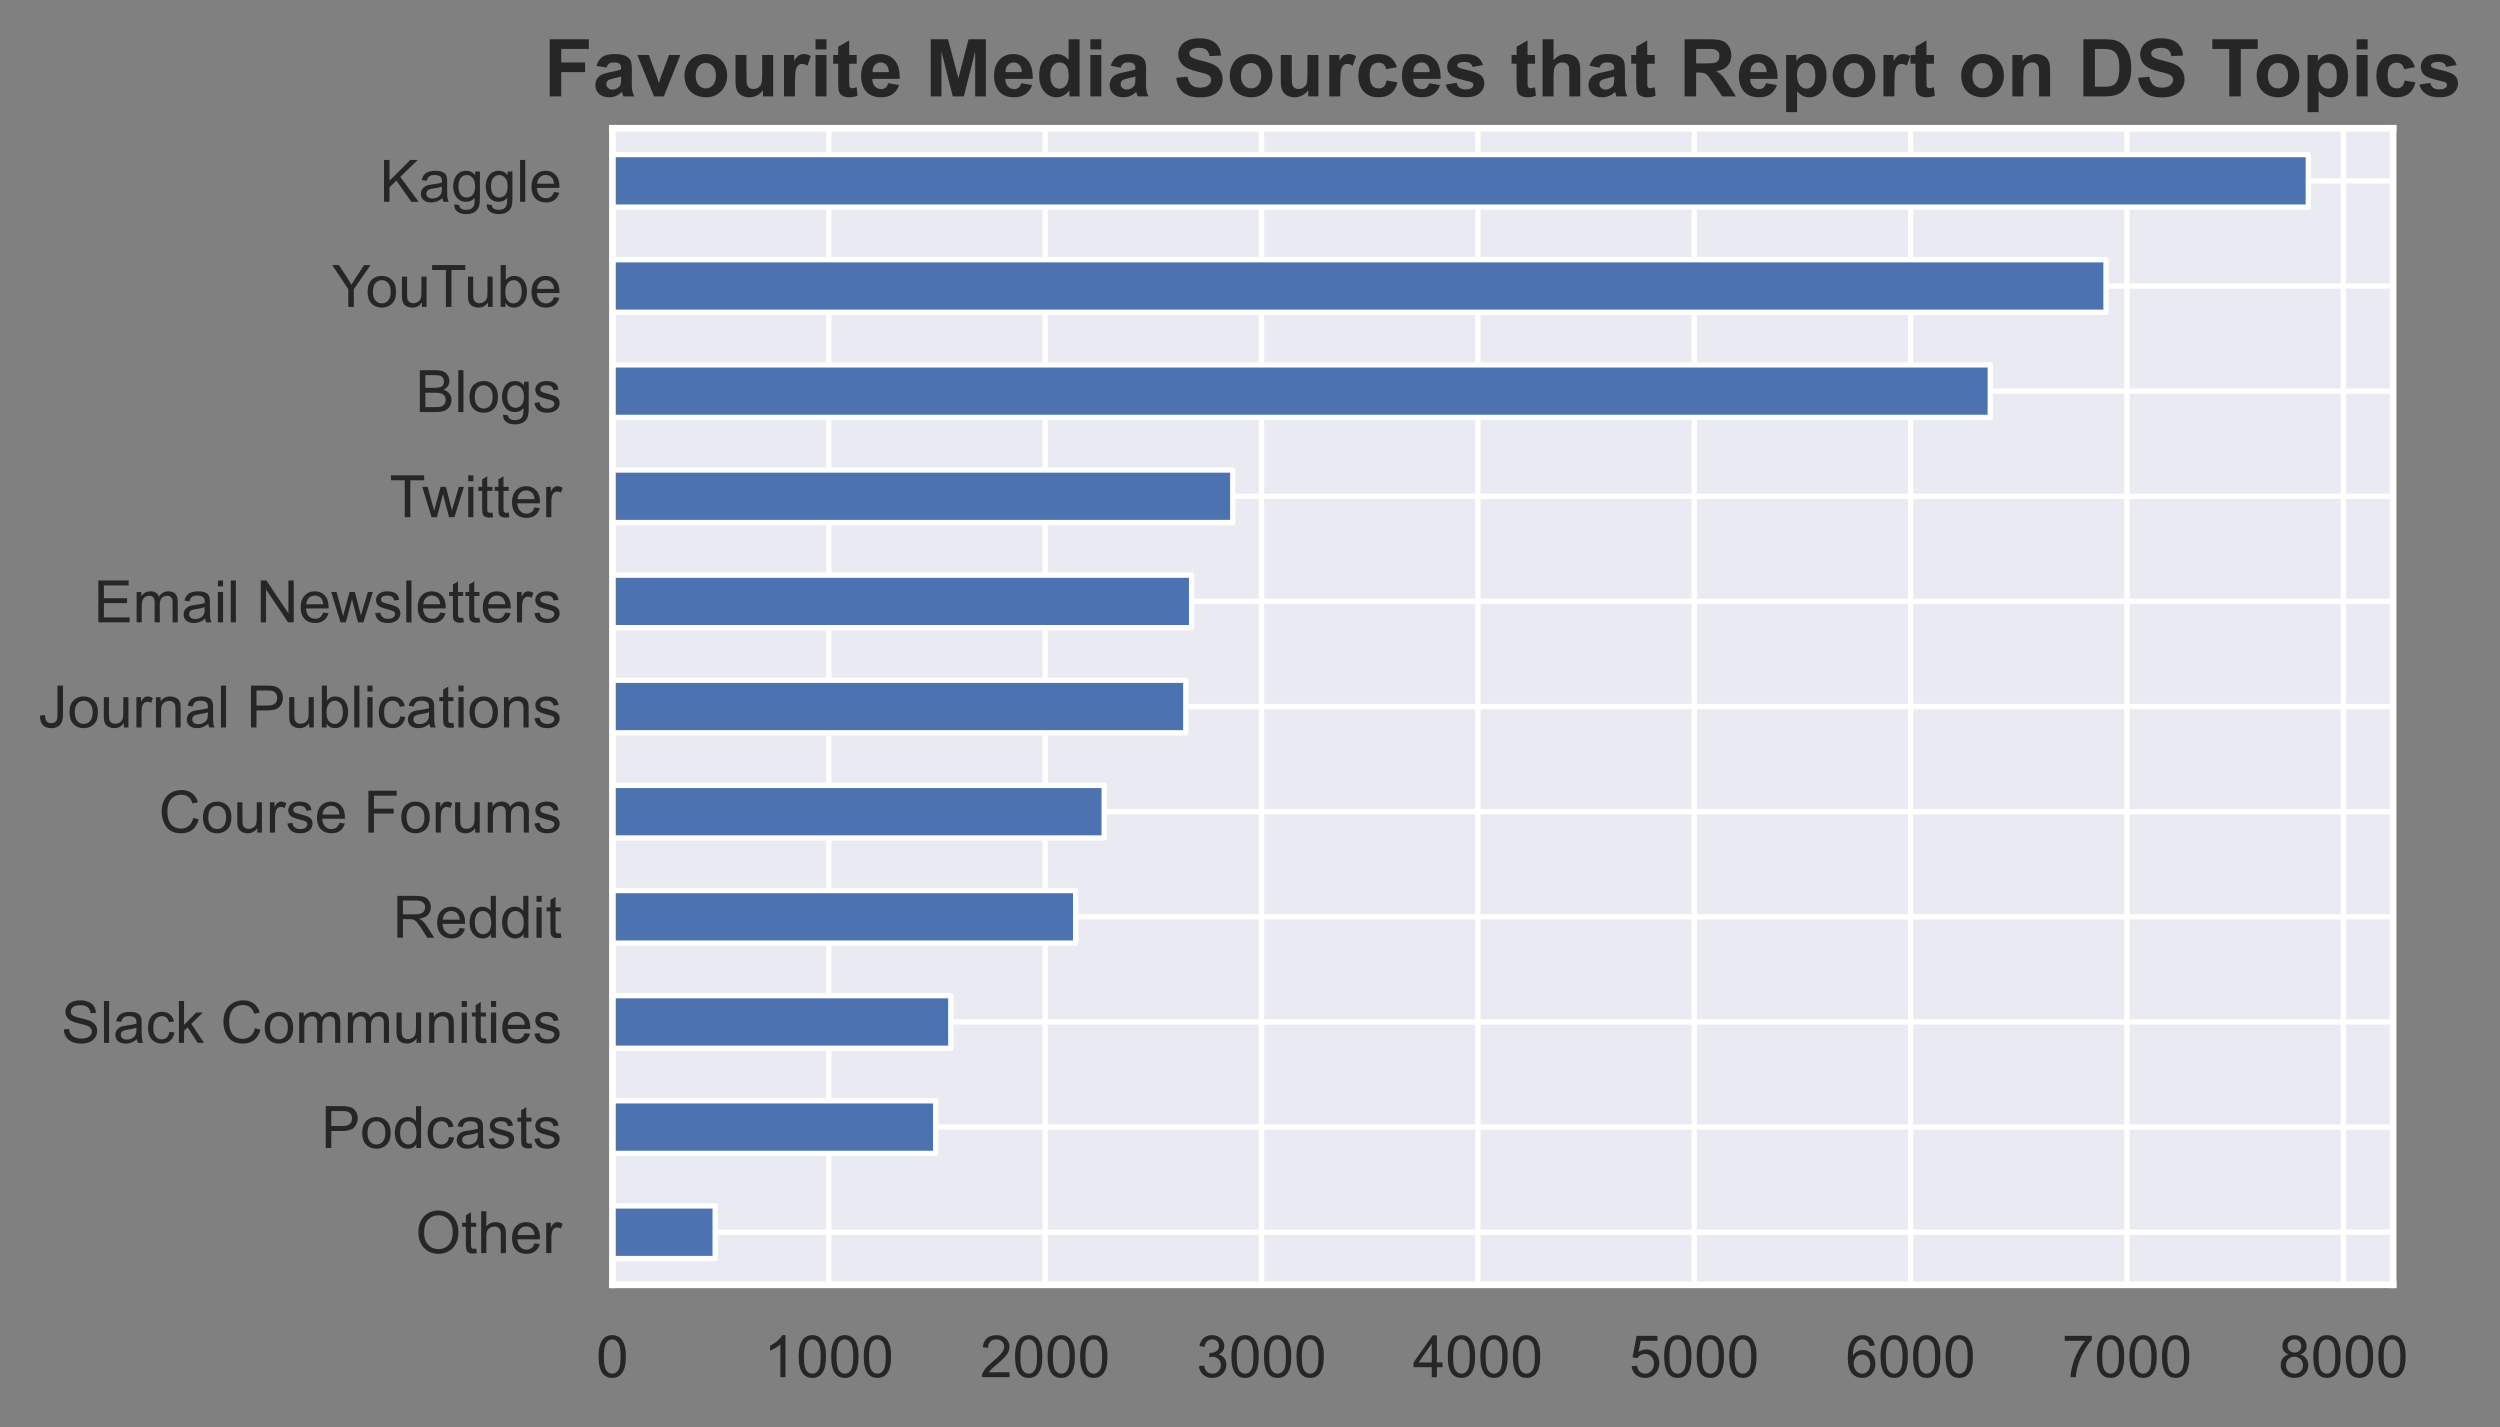 <?xml version="1.0" encoding="utf-8" standalone="no"?>
<!DOCTYPE svg PUBLIC "-//W3C//DTD SVG 1.1//EN"
  "http://www.w3.org/Graphics/SVG/1.1/DTD/svg11.dtd">
<!-- Created with matplotlib (https://matplotlib.org/) -->
<svg height="268.319pt" version="1.1" viewBox="0 0 470.037 268.319" width="470.037pt" xmlns="http://www.w3.org/2000/svg" xmlns:xlink="http://www.w3.org/1999/xlink">
 <rect x="0" y="0" width="470.037" height="268.319" fill="#808080" stroke="none"/>

 <defs>
  <style type="text/css">*{stroke-linecap:butt;stroke-linejoin:round;}</style>
 </defs>
 <g id="figure_1">
  <g id="patch_1">
   <path d="M -0 268.319 
L 470.037 268.319 
L 470.037 0 
L -0 0 
z
" style="fill:none;"/>
  </g>
  <g id="axes_1">
   <g id="patch_2">
    <path d="M 115.141 241.56 
L 449.941 241.56 
L 449.941 24.12 
L 115.141 24.12 
z
" style="fill:#eaeaf2;"/>
   </g>
   <g id="matplotlib.axis_1">
    <g id="xtick_1">
     <g id="line2d_1">
      <path clip-path="url(#p22c6fa5654)" d="M 115.141 241.56 
L 115.141 24.12 
" style="fill:none;stroke:#ffffff;stroke-linecap:round;"/>
     </g>
     <g id="text_1">
      <!-- 0 -->
      <g style="fill:#262626;" transform="translate(112.083 258.933)scale(0.11 -0.11)">
       <defs>
        <path d="M 4.156 35.297 
Q 4.156 48 6.766 55.734 
Q 9.375 63.484 14.516 67.672 
Q 19.672 71.875 27.484 71.875 
Q 33.25 71.875 37.594 69.547 
Q 41.938 67.234 44.766 62.859 
Q 47.609 58.5 49.219 52.219 
Q 50.828 45.953 50.828 35.297 
Q 50.828 22.703 48.234 14.969 
Q 45.656 7.234 40.5 3 
Q 35.359 -1.219 27.484 -1.219 
Q 17.141 -1.219 11.234 6.203 
Q 4.156 15.141 4.156 35.297 
z
M 13.188 35.297 
Q 13.188 17.672 17.312 11.828 
Q 21.438 6 27.484 6 
Q 33.547 6 37.672 11.859 
Q 41.797 17.719 41.797 35.297 
Q 41.797 52.984 37.672 58.781 
Q 33.547 64.594 27.391 64.594 
Q 21.344 64.594 17.719 59.469 
Q 13.188 52.938 13.188 35.297 
z
" id="ArialMT-48"/>
       </defs>
       <use xlink:href="#ArialMT-48"/>
      </g>
     </g>
    </g>
    <g id="xtick_2">
     <g id="line2d_2">
      <path clip-path="url(#p22c6fa5654)" d="M 155.822 241.56 
L 155.822 24.12 
" style="fill:none;stroke:#ffffff;stroke-linecap:round;"/>
     </g>
     <g id="text_2">
      <!-- 1000 -->
      <g style="fill:#262626;" transform="translate(143.588 258.933)scale(0.11 -0.11)">
       <defs>
        <path d="M 37.25 0 
L 28.469 0 
L 28.469 56 
Q 25.297 52.984 20.141 49.953 
Q 14.984 46.922 10.891 45.406 
L 10.891 53.906 
Q 18.266 57.375 23.781 62.297 
Q 29.297 67.234 31.594 71.875 
L 37.25 71.875 
z
" id="ArialMT-49"/>
       </defs>
       <use xlink:href="#ArialMT-49"/>
       <use x="55.615" xlink:href="#ArialMT-48"/>
       <use x="111.23" xlink:href="#ArialMT-48"/>
       <use x="166.846" xlink:href="#ArialMT-48"/>
      </g>
     </g>
    </g>
    <g id="xtick_3">
     <g id="line2d_3">
      <path clip-path="url(#p22c6fa5654)" d="M 196.503 241.56 
L 196.503 24.12 
" style="fill:none;stroke:#ffffff;stroke-linecap:round;"/>
     </g>
     <g id="text_3">
      <!-- 2000 -->
      <g style="fill:#262626;" transform="translate(184.269 258.933)scale(0.11 -0.11)">
       <defs>
        <path d="M 50.344 8.453 
L 50.344 0 
L 3.031 0 
Q 2.938 3.172 4.047 6.109 
Q 5.859 10.938 9.828 15.625 
Q 13.812 20.312 21.344 26.469 
Q 33.016 36.031 37.109 41.625 
Q 41.219 47.219 41.219 52.203 
Q 41.219 57.422 37.469 61 
Q 33.734 64.594 27.734 64.594 
Q 21.391 64.594 17.578 60.781 
Q 13.766 56.984 13.719 50.25 
L 4.688 51.172 
Q 5.609 61.281 11.656 66.578 
Q 17.719 71.875 27.938 71.875 
Q 38.234 71.875 44.234 66.156 
Q 50.25 60.453 50.25 52 
Q 50.25 47.703 48.484 43.547 
Q 46.734 39.406 42.656 34.812 
Q 38.578 30.219 29.109 22.219 
Q 21.188 15.578 18.938 13.203 
Q 16.703 10.844 15.234 8.453 
z
" id="ArialMT-50"/>
       </defs>
       <use xlink:href="#ArialMT-50"/>
       <use x="55.615" xlink:href="#ArialMT-48"/>
       <use x="111.23" xlink:href="#ArialMT-48"/>
       <use x="166.846" xlink:href="#ArialMT-48"/>
      </g>
     </g>
    </g>
    <g id="xtick_4">
     <g id="line2d_4">
      <path clip-path="url(#p22c6fa5654)" d="M 237.184 241.56 
L 237.184 24.12 
" style="fill:none;stroke:#ffffff;stroke-linecap:round;"/>
     </g>
     <g id="text_4">
      <!-- 3000 -->
      <g style="fill:#262626;" transform="translate(224.95 258.933)scale(0.11 -0.11)">
       <defs>
        <path d="M 4.203 18.891 
L 12.984 20.062 
Q 14.5 12.594 18.141 9.297 
Q 21.781 6 27 6 
Q 33.203 6 37.469 10.297 
Q 41.75 14.594 41.75 20.953 
Q 41.75 27 37.797 30.922 
Q 33.844 34.859 27.734 34.859 
Q 25.25 34.859 21.531 33.891 
L 22.516 41.609 
Q 23.391 41.5 23.922 41.5 
Q 29.547 41.5 34.031 44.422 
Q 38.531 47.359 38.531 53.469 
Q 38.531 58.297 35.25 61.469 
Q 31.984 64.656 26.812 64.656 
Q 21.688 64.656 18.266 61.422 
Q 14.844 58.203 13.875 51.766 
L 5.078 53.328 
Q 6.688 62.156 12.391 67.016 
Q 18.109 71.875 26.609 71.875 
Q 32.469 71.875 37.391 69.359 
Q 42.328 66.844 44.938 62.5 
Q 47.562 58.156 47.562 53.266 
Q 47.562 48.641 45.062 44.828 
Q 42.578 41.016 37.703 38.766 
Q 44.047 37.312 47.562 32.688 
Q 51.078 28.078 51.078 21.141 
Q 51.078 11.766 44.234 5.25 
Q 37.406 -1.266 26.953 -1.266 
Q 17.531 -1.266 11.297 4.344 
Q 5.078 9.969 4.203 18.891 
z
" id="ArialMT-51"/>
       </defs>
       <use xlink:href="#ArialMT-51"/>
       <use x="55.615" xlink:href="#ArialMT-48"/>
       <use x="111.23" xlink:href="#ArialMT-48"/>
       <use x="166.846" xlink:href="#ArialMT-48"/>
      </g>
     </g>
    </g>
    <g id="xtick_5">
     <g id="line2d_5">
      <path clip-path="url(#p22c6fa5654)" d="M 277.865 241.56 
L 277.865 24.12 
" style="fill:none;stroke:#ffffff;stroke-linecap:round;"/>
     </g>
     <g id="text_5">
      <!-- 4000 -->
      <g style="fill:#262626;" transform="translate(265.631 258.933)scale(0.11 -0.11)">
       <defs>
        <path d="M 32.328 0 
L 32.328 17.141 
L 1.266 17.141 
L 1.266 25.203 
L 33.938 71.578 
L 41.109 71.578 
L 41.109 25.203 
L 50.781 25.203 
L 50.781 17.141 
L 41.109 17.141 
L 41.109 0 
z
M 32.328 25.203 
L 32.328 57.469 
L 9.906 25.203 
z
" id="ArialMT-52"/>
       </defs>
       <use xlink:href="#ArialMT-52"/>
       <use x="55.615" xlink:href="#ArialMT-48"/>
       <use x="111.23" xlink:href="#ArialMT-48"/>
       <use x="166.846" xlink:href="#ArialMT-48"/>
      </g>
     </g>
    </g>
    <g id="xtick_6">
     <g id="line2d_6">
      <path clip-path="url(#p22c6fa5654)" d="M 318.546 241.56 
L 318.546 24.12 
" style="fill:none;stroke:#ffffff;stroke-linecap:round;"/>
     </g>
     <g id="text_6">
      <!-- 5000 -->
      <g style="fill:#262626;" transform="translate(306.312 258.933)scale(0.11 -0.11)">
       <defs>
        <path d="M 4.156 18.75 
L 13.375 19.531 
Q 14.406 12.797 18.141 9.391 
Q 21.875 6 27.156 6 
Q 33.5 6 37.891 10.781 
Q 42.281 15.578 42.281 23.484 
Q 42.281 31 38.062 35.344 
Q 33.844 39.703 27 39.703 
Q 22.75 39.703 19.328 37.766 
Q 15.922 35.844 13.969 32.766 
L 5.719 33.844 
L 12.641 70.609 
L 48.25 70.609 
L 48.25 62.203 
L 19.672 62.203 
L 15.828 42.969 
Q 22.266 47.469 29.344 47.469 
Q 38.719 47.469 45.156 40.969 
Q 51.609 34.469 51.609 24.266 
Q 51.609 14.547 45.953 7.469 
Q 39.062 -1.219 27.156 -1.219 
Q 17.391 -1.219 11.203 4.25 
Q 5.031 9.719 4.156 18.75 
z
" id="ArialMT-53"/>
       </defs>
       <use xlink:href="#ArialMT-53"/>
       <use x="55.615" xlink:href="#ArialMT-48"/>
       <use x="111.23" xlink:href="#ArialMT-48"/>
       <use x="166.846" xlink:href="#ArialMT-48"/>
      </g>
     </g>
    </g>
    <g id="xtick_7">
     <g id="line2d_7">
      <path clip-path="url(#p22c6fa5654)" d="M 359.227 241.56 
L 359.227 24.12 
" style="fill:none;stroke:#ffffff;stroke-linecap:round;"/>
     </g>
     <g id="text_7">
      <!-- 6000 -->
      <g style="fill:#262626;" transform="translate(346.993 258.933)scale(0.11 -0.11)">
       <defs>
        <path d="M 49.75 54.047 
L 41.016 53.375 
Q 39.844 58.547 37.703 60.891 
Q 34.125 64.656 28.906 64.656 
Q 24.703 64.656 21.531 62.312 
Q 17.391 59.281 14.984 53.469 
Q 12.594 47.656 12.5 36.922 
Q 15.672 41.75 20.266 44.094 
Q 24.859 46.438 29.891 46.438 
Q 38.672 46.438 44.844 39.969 
Q 51.031 33.5 51.031 23.25 
Q 51.031 16.5 48.125 10.719 
Q 45.219 4.938 40.141 1.859 
Q 35.062 -1.219 28.609 -1.219 
Q 17.625 -1.219 10.688 6.859 
Q 3.766 14.938 3.766 33.5 
Q 3.766 54.25 11.422 63.672 
Q 18.109 71.875 29.438 71.875 
Q 37.891 71.875 43.281 67.141 
Q 48.688 62.406 49.75 54.047 
z
M 13.875 23.188 
Q 13.875 18.656 15.797 14.5 
Q 17.719 10.359 21.188 8.172 
Q 24.656 6 28.469 6 
Q 34.031 6 38.031 10.484 
Q 42.047 14.984 42.047 22.703 
Q 42.047 30.125 38.078 34.391 
Q 34.125 38.672 28.125 38.672 
Q 22.172 38.672 18.016 34.391 
Q 13.875 30.125 13.875 23.188 
z
" id="ArialMT-54"/>
       </defs>
       <use xlink:href="#ArialMT-54"/>
       <use x="55.615" xlink:href="#ArialMT-48"/>
       <use x="111.23" xlink:href="#ArialMT-48"/>
       <use x="166.846" xlink:href="#ArialMT-48"/>
      </g>
     </g>
    </g>
    <g id="xtick_8">
     <g id="line2d_8">
      <path clip-path="url(#p22c6fa5654)" d="M 399.908 241.56 
L 399.908 24.12 
" style="fill:none;stroke:#ffffff;stroke-linecap:round;"/>
     </g>
     <g id="text_8">
      <!-- 7000 -->
      <g style="fill:#262626;" transform="translate(387.674 258.933)scale(0.11 -0.11)">
       <defs>
        <path d="M 4.734 62.203 
L 4.734 70.656 
L 51.078 70.656 
L 51.078 63.812 
Q 44.234 56.547 37.516 44.484 
Q 30.812 32.422 27.156 19.672 
Q 24.516 10.688 23.781 0 
L 14.75 0 
Q 14.891 8.453 18.062 20.406 
Q 21.234 32.375 27.172 43.484 
Q 33.109 54.594 39.797 62.203 
z
" id="ArialMT-55"/>
       </defs>
       <use xlink:href="#ArialMT-55"/>
       <use x="55.615" xlink:href="#ArialMT-48"/>
       <use x="111.23" xlink:href="#ArialMT-48"/>
       <use x="166.846" xlink:href="#ArialMT-48"/>
      </g>
     </g>
    </g>
    <g id="xtick_9">
     <g id="line2d_9">
      <path clip-path="url(#p22c6fa5654)" d="M 440.589 241.56 
L 440.589 24.12 
" style="fill:none;stroke:#ffffff;stroke-linecap:round;"/>
     </g>
     <g id="text_9">
      <!-- 8000 -->
      <g style="fill:#262626;" transform="translate(428.355 258.933)scale(0.11 -0.11)">
       <defs>
        <path d="M 17.672 38.812 
Q 12.203 40.828 9.562 44.531 
Q 6.938 48.25 6.938 53.422 
Q 6.938 61.234 12.547 66.547 
Q 18.172 71.875 27.484 71.875 
Q 36.859 71.875 42.578 66.422 
Q 48.297 60.984 48.297 53.172 
Q 48.297 48.188 45.672 44.5 
Q 43.062 40.828 37.75 38.812 
Q 44.344 36.672 47.781 31.875 
Q 51.219 27.094 51.219 20.453 
Q 51.219 11.281 44.719 5.031 
Q 38.234 -1.219 27.641 -1.219 
Q 17.047 -1.219 10.547 5.047 
Q 4.047 11.328 4.047 20.703 
Q 4.047 27.688 7.594 32.391 
Q 11.141 37.109 17.672 38.812 
z
M 15.922 53.719 
Q 15.922 48.641 19.188 45.406 
Q 22.469 42.188 27.688 42.188 
Q 32.766 42.188 36.016 45.375 
Q 39.266 48.578 39.266 53.219 
Q 39.266 58.062 35.906 61.359 
Q 32.562 64.656 27.594 64.656 
Q 22.562 64.656 19.234 61.422 
Q 15.922 58.203 15.922 53.719 
z
M 13.094 20.656 
Q 13.094 16.891 14.875 13.375 
Q 16.656 9.859 20.172 7.922 
Q 23.688 6 27.734 6 
Q 34.031 6 38.125 10.047 
Q 42.234 14.109 42.234 20.359 
Q 42.234 26.703 38.016 30.859 
Q 33.797 35.016 27.438 35.016 
Q 21.234 35.016 17.156 30.906 
Q 13.094 26.812 13.094 20.656 
z
" id="ArialMT-56"/>
       </defs>
       <use xlink:href="#ArialMT-56"/>
       <use x="55.615" xlink:href="#ArialMT-48"/>
       <use x="111.23" xlink:href="#ArialMT-48"/>
       <use x="166.846" xlink:href="#ArialMT-48"/>
      </g>
     </g>
    </g>
   </g>
   <g id="matplotlib.axis_2">
    <g id="ytick_1">
     <g id="line2d_10">
      <path clip-path="url(#p22c6fa5654)" d="M 115.141 34.003 
L 449.941 34.003 
" style="fill:none;stroke:#ffffff;stroke-linecap:round;"/>
     </g>
     <g id="text_10">
      <!-- Kaggle -->
      <g style="fill:#262626;" transform="translate(71.392 37.94)scale(0.11 -0.11)">
       <defs>
        <path d="M 7.328 0 
L 7.328 71.578 
L 16.797 71.578 
L 16.797 36.078 
L 52.344 71.578 
L 65.188 71.578 
L 35.156 42.578 
L 66.5 0 
L 54 0 
L 28.516 36.234 
L 16.797 24.812 
L 16.797 0 
z
" id="ArialMT-75"/>
        <path d="M 40.438 6.391 
Q 35.547 2.25 31.031 0.531 
Q 26.516 -1.172 21.344 -1.172 
Q 12.797 -1.172 8.203 3 
Q 3.609 7.172 3.609 13.672 
Q 3.609 17.484 5.344 20.625 
Q 7.078 23.781 9.891 25.688 
Q 12.703 27.594 16.219 28.562 
Q 18.797 29.25 24.031 29.891 
Q 34.672 31.156 39.703 32.906 
Q 39.75 34.719 39.75 35.203 
Q 39.75 40.578 37.25 42.781 
Q 33.891 45.75 27.25 45.75 
Q 21.047 45.75 18.094 43.578 
Q 15.141 41.406 13.719 35.891 
L 5.125 37.062 
Q 6.297 42.578 8.984 45.969 
Q 11.672 49.359 16.75 51.188 
Q 21.828 53.031 28.516 53.031 
Q 35.156 53.031 39.297 51.469 
Q 43.453 49.906 45.406 47.531 
Q 47.359 45.172 48.141 41.547 
Q 48.578 39.312 48.578 33.453 
L 48.578 21.734 
Q 48.578 9.469 49.141 6.219 
Q 49.703 2.984 51.375 0 
L 42.188 0 
Q 40.828 2.734 40.438 6.391 
z
M 39.703 26.031 
Q 34.906 24.078 25.344 22.703 
Q 19.922 21.922 17.672 20.938 
Q 15.438 19.969 14.203 18.094 
Q 12.984 16.219 12.984 13.922 
Q 12.984 10.406 15.641 8.062 
Q 18.312 5.719 23.438 5.719 
Q 28.516 5.719 32.469 7.938 
Q 36.422 10.156 38.281 14.016 
Q 39.703 17 39.703 22.797 
z
" id="ArialMT-97"/>
        <path d="M 4.984 -4.297 
L 13.531 -5.562 
Q 14.062 -9.516 16.5 -11.328 
Q 19.781 -13.766 25.438 -13.766 
Q 31.547 -13.766 34.859 -11.328 
Q 38.188 -8.891 39.359 -4.5 
Q 40.047 -1.812 39.984 6.781 
Q 34.234 0 25.641 0 
Q 14.938 0 9.078 7.719 
Q 3.219 15.438 3.219 26.219 
Q 3.219 33.641 5.906 39.906 
Q 8.594 46.188 13.688 49.609 
Q 18.797 53.031 25.688 53.031 
Q 34.859 53.031 40.828 45.609 
L 40.828 51.859 
L 48.922 51.859 
L 48.922 7.031 
Q 48.922 -5.078 46.453 -10.125 
Q 44 -15.188 38.641 -18.109 
Q 33.297 -21.047 25.484 -21.047 
Q 16.219 -21.047 10.5 -16.875 
Q 4.781 -12.703 4.984 -4.297 
z
M 12.25 26.859 
Q 12.25 16.656 16.297 11.969 
Q 20.359 7.281 26.469 7.281 
Q 32.516 7.281 36.609 11.938 
Q 40.719 16.609 40.719 26.562 
Q 40.719 36.078 36.5 40.906 
Q 32.281 45.75 26.312 45.75 
Q 20.453 45.75 16.344 40.984 
Q 12.25 36.234 12.25 26.859 
z
" id="ArialMT-103"/>
        <path d="M 6.391 0 
L 6.391 71.578 
L 15.188 71.578 
L 15.188 0 
z
" id="ArialMT-108"/>
        <path d="M 42.094 16.703 
L 51.172 15.578 
Q 49.031 7.625 43.219 3.219 
Q 37.406 -1.172 28.375 -1.172 
Q 17 -1.172 10.328 5.828 
Q 3.656 12.844 3.656 25.484 
Q 3.656 38.578 10.391 45.797 
Q 17.141 53.031 27.875 53.031 
Q 38.281 53.031 44.875 45.953 
Q 51.469 38.875 51.469 26.031 
Q 51.469 25.25 51.422 23.688 
L 12.75 23.688 
Q 13.234 15.141 17.578 10.594 
Q 21.922 6.062 28.422 6.062 
Q 33.25 6.062 36.672 8.594 
Q 40.094 11.141 42.094 16.703 
z
M 13.234 30.906 
L 42.188 30.906 
Q 41.609 37.453 38.875 40.719 
Q 34.672 45.797 27.984 45.797 
Q 21.922 45.797 17.797 41.75 
Q 13.672 37.703 13.234 30.906 
z
" id="ArialMT-101"/>
       </defs>
       <use xlink:href="#ArialMT-75"/>
       <use x="66.699" xlink:href="#ArialMT-97"/>
       <use x="122.314" xlink:href="#ArialMT-103"/>
       <use x="177.93" xlink:href="#ArialMT-103"/>
       <use x="233.545" xlink:href="#ArialMT-108"/>
       <use x="255.762" xlink:href="#ArialMT-101"/>
      </g>
     </g>
    </g>
    <g id="ytick_2">
     <g id="line2d_11">
      <path clip-path="url(#p22c6fa5654)" d="M 115.141 53.77 
L 449.941 53.77 
" style="fill:none;stroke:#ffffff;stroke-linecap:round;"/>
     </g>
     <g id="text_11">
      <!-- YouTube -->
      <g style="fill:#262626;" transform="translate(62.417 57.707)scale(0.11 -0.11)">
       <defs>
        <path d="M 27.875 0 
L 27.875 30.328 
L 0.297 71.578 
L 11.812 71.578 
L 25.922 50 
Q 29.828 43.953 33.203 37.891 
Q 36.422 43.5 41.016 50.531 
L 54.891 71.578 
L 65.922 71.578 
L 37.359 30.328 
L 37.359 0 
z
" id="ArialMT-89"/>
        <path d="M 3.328 25.922 
Q 3.328 40.328 11.328 47.266 
Q 18.016 53.031 27.641 53.031 
Q 38.328 53.031 45.109 46.016 
Q 51.906 39.016 51.906 26.656 
Q 51.906 16.656 48.906 10.906 
Q 45.906 5.172 40.156 2 
Q 34.422 -1.172 27.641 -1.172 
Q 16.75 -1.172 10.031 5.812 
Q 3.328 12.797 3.328 25.922 
z
M 12.359 25.922 
Q 12.359 15.969 16.703 11.016 
Q 21.047 6.062 27.641 6.062 
Q 34.188 6.062 38.531 11.031 
Q 42.875 16.016 42.875 26.219 
Q 42.875 35.844 38.5 40.797 
Q 34.125 45.75 27.641 45.75 
Q 21.047 45.75 16.703 40.812 
Q 12.359 35.891 12.359 25.922 
z
" id="ArialMT-111"/>
        <path d="M 40.578 0 
L 40.578 7.625 
Q 34.516 -1.172 24.125 -1.172 
Q 19.531 -1.172 15.547 0.578 
Q 11.578 2.344 9.641 5 
Q 7.719 7.672 6.938 11.531 
Q 6.391 14.109 6.391 19.734 
L 6.391 51.859 
L 15.188 51.859 
L 15.188 23.094 
Q 15.188 16.219 15.719 13.812 
Q 16.547 10.359 19.234 8.375 
Q 21.922 6.391 25.875 6.391 
Q 29.828 6.391 33.297 8.422 
Q 36.766 10.453 38.203 13.938 
Q 39.656 17.438 39.656 24.078 
L 39.656 51.859 
L 48.438 51.859 
L 48.438 0 
z
" id="ArialMT-117"/>
        <path d="M 25.922 0 
L 25.922 63.141 
L 2.344 63.141 
L 2.344 71.578 
L 59.078 71.578 
L 59.078 63.141 
L 35.406 63.141 
L 35.406 0 
z
" id="ArialMT-84"/>
        <path d="M 14.703 0 
L 6.547 0 
L 6.547 71.578 
L 15.328 71.578 
L 15.328 46.047 
Q 20.906 53.031 29.547 53.031 
Q 34.328 53.031 38.594 51.094 
Q 42.875 49.172 45.625 45.672 
Q 48.391 42.188 49.953 37.25 
Q 51.516 32.328 51.516 26.703 
Q 51.516 13.375 44.922 6.094 
Q 38.328 -1.172 29.109 -1.172 
Q 19.922 -1.172 14.703 6.5 
z
M 14.594 26.312 
Q 14.594 17 17.141 12.844 
Q 21.297 6.062 28.375 6.062 
Q 34.125 6.062 38.328 11.062 
Q 42.531 16.062 42.531 25.984 
Q 42.531 36.141 38.5 40.969 
Q 34.469 45.797 28.766 45.797 
Q 23 45.797 18.797 40.797 
Q 14.594 35.797 14.594 26.312 
z
" id="ArialMT-98"/>
       </defs>
       <use xlink:href="#ArialMT-89"/>
       <use x="57.574" xlink:href="#ArialMT-111"/>
       <use x="113.189" xlink:href="#ArialMT-117"/>
       <use x="168.805" xlink:href="#ArialMT-84"/>
       <use x="226.139" xlink:href="#ArialMT-117"/>
       <use x="281.754" xlink:href="#ArialMT-98"/>
       <use x="337.369" xlink:href="#ArialMT-101"/>
      </g>
     </g>
    </g>
    <g id="ytick_3">
     <g id="line2d_12">
      <path clip-path="url(#p22c6fa5654)" d="M 115.141 73.538 
L 449.941 73.538 
" style="fill:none;stroke:#ffffff;stroke-linecap:round;"/>
     </g>
     <g id="text_12">
      <!-- Blogs -->
      <g style="fill:#262626;" transform="translate(78.126 77.475)scale(0.11 -0.11)">
       <defs>
        <path d="M 7.328 0 
L 7.328 71.578 
L 34.188 71.578 
Q 42.391 71.578 47.344 69.406 
Q 52.297 67.234 55.094 62.719 
Q 57.906 58.203 57.906 53.266 
Q 57.906 48.688 55.422 44.625 
Q 52.938 40.578 47.906 38.094 
Q 54.391 36.188 57.875 31.594 
Q 61.375 27 61.375 20.75 
Q 61.375 15.719 59.25 11.391 
Q 57.125 7.078 54 4.734 
Q 50.875 2.391 46.156 1.188 
Q 41.453 0 34.625 0 
z
M 16.797 41.5 
L 32.281 41.5 
Q 38.578 41.5 41.312 42.328 
Q 44.922 43.406 46.75 45.891 
Q 48.578 48.391 48.578 52.156 
Q 48.578 55.719 46.875 58.422 
Q 45.172 61.141 41.984 62.141 
Q 38.812 63.141 31.109 63.141 
L 16.797 63.141 
z
M 16.797 8.453 
L 34.625 8.453 
Q 39.203 8.453 41.062 8.797 
Q 44.344 9.375 46.531 10.734 
Q 48.734 12.109 50.141 14.719 
Q 51.562 17.328 51.562 20.75 
Q 51.562 24.75 49.516 27.703 
Q 47.469 30.672 43.828 31.859 
Q 40.188 33.062 33.344 33.062 
L 16.797 33.062 
z
" id="ArialMT-66"/>
        <path d="M 3.078 15.484 
L 11.766 16.844 
Q 12.5 11.625 15.844 8.844 
Q 19.188 6.062 25.203 6.062 
Q 31.25 6.062 34.172 8.516 
Q 37.109 10.984 37.109 14.312 
Q 37.109 17.281 34.516 19 
Q 32.719 20.172 25.531 21.969 
Q 15.875 24.422 12.141 26.203 
Q 8.406 27.984 6.469 31.125 
Q 4.547 34.281 4.547 38.094 
Q 4.547 41.547 6.125 44.5 
Q 7.719 47.469 10.453 49.422 
Q 12.5 50.922 16.031 51.969 
Q 19.578 53.031 23.641 53.031 
Q 29.734 53.031 34.344 51.266 
Q 38.969 49.516 41.156 46.5 
Q 43.359 43.5 44.188 38.484 
L 35.594 37.312 
Q 35.016 41.312 32.203 43.547 
Q 29.391 45.797 24.266 45.797 
Q 18.219 45.797 15.625 43.797 
Q 13.031 41.797 13.031 39.109 
Q 13.031 37.406 14.109 36.031 
Q 15.188 34.625 17.484 33.688 
Q 18.797 33.203 25.25 31.453 
Q 34.578 28.953 38.25 27.359 
Q 41.938 25.781 44.031 22.75 
Q 46.141 19.734 46.141 15.234 
Q 46.141 10.844 43.578 6.953 
Q 41.016 3.078 36.172 0.953 
Q 31.344 -1.172 25.25 -1.172 
Q 15.141 -1.172 9.844 3.031 
Q 4.547 7.234 3.078 15.484 
z
" id="ArialMT-115"/>
       </defs>
       <use xlink:href="#ArialMT-66"/>
       <use x="66.699" xlink:href="#ArialMT-108"/>
       <use x="88.916" xlink:href="#ArialMT-111"/>
       <use x="144.531" xlink:href="#ArialMT-103"/>
       <use x="200.146" xlink:href="#ArialMT-115"/>
      </g>
     </g>
    </g>
    <g id="ytick_4">
     <g id="line2d_13">
      <path clip-path="url(#p22c6fa5654)" d="M 115.141 93.305 
L 449.941 93.305 
" style="fill:none;stroke:#ffffff;stroke-linecap:round;"/>
     </g>
     <g id="text_13">
      <!-- Twitter -->
      <g style="fill:#262626;" transform="translate(73.248 97.242)scale(0.11 -0.11)">
       <defs>
        <path d="M 16.156 0 
L 0.297 51.859 
L 9.375 51.859 
L 17.625 21.922 
L 20.703 10.797 
Q 20.906 11.625 23.391 21.484 
L 31.641 51.859 
L 40.672 51.859 
L 48.438 21.781 
L 51.031 11.859 
L 54 21.875 
L 62.891 51.859 
L 71.438 51.859 
L 55.219 0 
L 46.094 0 
L 37.844 31.062 
L 35.844 39.891 
L 25.344 0 
z
" id="ArialMT-119"/>
        <path d="M 6.641 61.469 
L 6.641 71.578 
L 15.438 71.578 
L 15.438 61.469 
z
M 6.641 0 
L 6.641 51.859 
L 15.438 51.859 
L 15.438 0 
z
" id="ArialMT-105"/>
        <path d="M 25.781 7.859 
L 27.047 0.094 
Q 23.344 -0.688 20.406 -0.688 
Q 15.625 -0.688 12.984 0.828 
Q 10.359 2.344 9.281 4.812 
Q 8.203 7.281 8.203 15.188 
L 8.203 45.016 
L 1.766 45.016 
L 1.766 51.859 
L 8.203 51.859 
L 8.203 64.703 
L 16.938 69.969 
L 16.938 51.859 
L 25.781 51.859 
L 25.781 45.016 
L 16.938 45.016 
L 16.938 14.703 
Q 16.938 10.938 17.406 9.859 
Q 17.875 8.797 18.922 8.156 
Q 19.969 7.516 21.922 7.516 
Q 23.391 7.516 25.781 7.859 
z
" id="ArialMT-116"/>
        <path d="M 6.5 0 
L 6.5 51.859 
L 14.406 51.859 
L 14.406 44 
Q 17.438 49.516 20 51.266 
Q 22.562 53.031 25.641 53.031 
Q 30.078 53.031 34.672 50.203 
L 31.641 42.047 
Q 28.422 43.953 25.203 43.953 
Q 22.312 43.953 20.016 42.219 
Q 17.719 40.484 16.75 37.406 
Q 15.281 32.719 15.281 27.156 
L 15.281 0 
z
" id="ArialMT-114"/>
       </defs>
       <use xlink:href="#ArialMT-84"/>
       <use x="55.584" xlink:href="#ArialMT-119"/>
       <use x="127.801" xlink:href="#ArialMT-105"/>
       <use x="150.018" xlink:href="#ArialMT-116"/>
       <use x="177.801" xlink:href="#ArialMT-116"/>
       <use x="205.584" xlink:href="#ArialMT-101"/>
       <use x="261.199" xlink:href="#ArialMT-114"/>
      </g>
     </g>
    </g>
    <g id="ytick_5">
     <g id="line2d_14">
      <path clip-path="url(#p22c6fa5654)" d="M 115.141 113.072 
L 449.941 113.072 
" style="fill:none;stroke:#ffffff;stroke-linecap:round;"/>
     </g>
     <g id="text_14">
      <!-- Email Newsletters -->
      <g style="fill:#262626;" transform="translate(17.622 117.009)scale(0.11 -0.11)">
       <defs>
        <path d="M 7.906 0 
L 7.906 71.578 
L 59.672 71.578 
L 59.672 63.141 
L 17.391 63.141 
L 17.391 41.219 
L 56.984 41.219 
L 56.984 32.812 
L 17.391 32.812 
L 17.391 8.453 
L 61.328 8.453 
L 61.328 0 
z
" id="ArialMT-69"/>
        <path d="M 6.594 0 
L 6.594 51.859 
L 14.453 51.859 
L 14.453 44.578 
Q 16.891 48.391 20.938 50.703 
Q 25 53.031 30.172 53.031 
Q 35.938 53.031 39.625 50.641 
Q 43.312 48.25 44.828 43.953 
Q 50.984 53.031 60.844 53.031 
Q 68.562 53.031 72.703 48.75 
Q 76.859 44.484 76.859 35.594 
L 76.859 0 
L 68.109 0 
L 68.109 32.672 
Q 68.109 37.938 67.25 40.25 
Q 66.406 42.578 64.156 43.984 
Q 61.922 45.406 58.891 45.406 
Q 53.422 45.406 49.797 41.766 
Q 46.188 38.141 46.188 30.125 
L 46.188 0 
L 37.406 0 
L 37.406 33.688 
Q 37.406 39.547 35.25 42.469 
Q 33.109 45.406 28.219 45.406 
Q 24.516 45.406 21.359 43.453 
Q 18.219 41.5 16.797 37.734 
Q 15.375 33.984 15.375 26.906 
L 15.375 0 
z
" id="ArialMT-109"/>
        <path id="ArialMT-32"/>
        <path d="M 7.625 0 
L 7.625 71.578 
L 17.328 71.578 
L 54.938 15.375 
L 54.938 71.578 
L 64.016 71.578 
L 64.016 0 
L 54.297 0 
L 16.703 56.25 
L 16.703 0 
z
" id="ArialMT-78"/>
       </defs>
       <use xlink:href="#ArialMT-69"/>
       <use x="66.699" xlink:href="#ArialMT-109"/>
       <use x="150" xlink:href="#ArialMT-97"/>
       <use x="205.615" xlink:href="#ArialMT-105"/>
       <use x="227.832" xlink:href="#ArialMT-108"/>
       <use x="250.049" xlink:href="#ArialMT-32"/>
       <use x="277.832" xlink:href="#ArialMT-78"/>
       <use x="350.049" xlink:href="#ArialMT-101"/>
       <use x="405.664" xlink:href="#ArialMT-119"/>
       <use x="477.881" xlink:href="#ArialMT-115"/>
       <use x="527.881" xlink:href="#ArialMT-108"/>
       <use x="550.098" xlink:href="#ArialMT-101"/>
       <use x="605.713" xlink:href="#ArialMT-116"/>
       <use x="633.496" xlink:href="#ArialMT-116"/>
       <use x="661.279" xlink:href="#ArialMT-101"/>
       <use x="716.895" xlink:href="#ArialMT-114"/>
       <use x="750.195" xlink:href="#ArialMT-115"/>
      </g>
     </g>
    </g>
    <g id="ytick_6">
     <g id="line2d_15">
      <path clip-path="url(#p22c6fa5654)" d="M 115.141 132.84 
L 449.941 132.84 
" style="fill:none;stroke:#ffffff;stroke-linecap:round;"/>
     </g>
     <g id="text_15">
      <!-- Journal Publications -->
      <g style="fill:#262626;" transform="translate(7.2 136.776)scale(0.11 -0.11)">
       <defs>
        <path d="M 2.875 20.312 
L 11.422 21.484 
Q 11.766 13.281 14.5 10.25 
Q 17.234 7.234 22.078 7.234 
Q 25.641 7.234 28.219 8.859 
Q 30.812 10.5 31.781 13.297 
Q 32.766 16.109 32.766 22.266 
L 32.766 71.578 
L 42.234 71.578 
L 42.234 22.797 
Q 42.234 13.812 40.062 8.875 
Q 37.891 3.953 33.172 1.359 
Q 28.469 -1.219 22.125 -1.219 
Q 12.703 -1.219 7.688 4.203 
Q 2.688 9.625 2.875 20.312 
z
" id="ArialMT-74"/>
        <path d="M 6.594 0 
L 6.594 51.859 
L 14.5 51.859 
L 14.5 44.484 
Q 20.219 53.031 31 53.031 
Q 35.688 53.031 39.625 51.344 
Q 43.562 49.656 45.516 46.922 
Q 47.469 44.188 48.25 40.438 
Q 48.734 37.984 48.734 31.891 
L 48.734 0 
L 39.938 0 
L 39.938 31.547 
Q 39.938 36.922 38.906 39.578 
Q 37.891 42.234 35.281 43.812 
Q 32.672 45.406 29.156 45.406 
Q 23.531 45.406 19.453 41.844 
Q 15.375 38.281 15.375 28.328 
L 15.375 0 
z
" id="ArialMT-110"/>
        <path d="M 7.719 0 
L 7.719 71.578 
L 34.719 71.578 
Q 41.844 71.578 45.609 70.906 
Q 50.875 70.016 54.438 67.547 
Q 58.016 65.094 60.188 60.641 
Q 62.359 56.203 62.359 50.875 
Q 62.359 41.75 56.547 35.422 
Q 50.734 29.109 35.547 29.109 
L 17.188 29.109 
L 17.188 0 
z
M 17.188 37.547 
L 35.688 37.547 
Q 44.875 37.547 48.734 40.969 
Q 52.594 44.391 52.594 50.594 
Q 52.594 55.078 50.312 58.266 
Q 48.047 61.469 44.344 62.5 
Q 41.938 63.141 35.5 63.141 
L 17.188 63.141 
z
" id="ArialMT-80"/>
        <path d="M 40.438 19 
L 49.078 17.875 
Q 47.656 8.938 41.812 3.875 
Q 35.984 -1.172 27.484 -1.172 
Q 16.844 -1.172 10.375 5.781 
Q 3.906 12.75 3.906 25.734 
Q 3.906 34.125 6.688 40.422 
Q 9.469 46.734 15.156 49.875 
Q 20.844 53.031 27.547 53.031 
Q 35.984 53.031 41.359 48.75 
Q 46.734 44.484 48.25 36.625 
L 39.703 35.297 
Q 38.484 40.531 35.375 43.156 
Q 32.281 45.797 27.875 45.797 
Q 21.234 45.797 17.078 41.031 
Q 12.938 36.281 12.938 25.984 
Q 12.938 15.531 16.938 10.797 
Q 20.953 6.062 27.391 6.062 
Q 32.562 6.062 36.031 9.234 
Q 39.5 12.406 40.438 19 
z
" id="ArialMT-99"/>
       </defs>
       <use xlink:href="#ArialMT-74"/>
       <use x="50" xlink:href="#ArialMT-111"/>
       <use x="105.615" xlink:href="#ArialMT-117"/>
       <use x="161.23" xlink:href="#ArialMT-114"/>
       <use x="194.531" xlink:href="#ArialMT-110"/>
       <use x="250.146" xlink:href="#ArialMT-97"/>
       <use x="305.762" xlink:href="#ArialMT-108"/>
       <use x="327.979" xlink:href="#ArialMT-32"/>
       <use x="355.762" xlink:href="#ArialMT-80"/>
       <use x="422.461" xlink:href="#ArialMT-117"/>
       <use x="478.076" xlink:href="#ArialMT-98"/>
       <use x="533.691" xlink:href="#ArialMT-108"/>
       <use x="555.908" xlink:href="#ArialMT-105"/>
       <use x="578.125" xlink:href="#ArialMT-99"/>
       <use x="628.125" xlink:href="#ArialMT-97"/>
       <use x="683.74" xlink:href="#ArialMT-116"/>
       <use x="711.523" xlink:href="#ArialMT-105"/>
       <use x="733.74" xlink:href="#ArialMT-111"/>
       <use x="789.355" xlink:href="#ArialMT-110"/>
       <use x="844.971" xlink:href="#ArialMT-115"/>
      </g>
     </g>
    </g>
    <g id="ytick_7">
     <g id="line2d_16">
      <path clip-path="url(#p22c6fa5654)" d="M 115.141 152.607 
L 449.941 152.607 
" style="fill:none;stroke:#ffffff;stroke-linecap:round;"/>
     </g>
     <g id="text_16">
      <!-- Course Forums -->
      <g style="fill:#262626;" transform="translate(29.85 156.544)scale(0.11 -0.11)">
       <defs>
        <path d="M 58.797 25.094 
L 68.266 22.703 
Q 65.281 11.031 57.547 4.906 
Q 49.812 -1.219 38.625 -1.219 
Q 27.047 -1.219 19.797 3.484 
Q 12.547 8.203 8.766 17.141 
Q 4.984 26.078 4.984 36.328 
Q 4.984 47.516 9.25 55.828 
Q 13.531 64.156 21.406 68.469 
Q 29.297 72.797 38.766 72.797 
Q 49.516 72.797 56.828 67.328 
Q 64.156 61.859 67.047 51.953 
L 57.719 49.75 
Q 55.219 57.562 50.484 61.125 
Q 45.75 64.703 38.578 64.703 
Q 30.328 64.703 24.781 60.734 
Q 19.234 56.781 16.984 50.109 
Q 14.75 43.453 14.75 36.375 
Q 14.75 27.25 17.406 20.438 
Q 20.062 13.625 25.672 10.25 
Q 31.297 6.891 37.844 6.891 
Q 45.797 6.891 51.312 11.469 
Q 56.844 16.062 58.797 25.094 
z
" id="ArialMT-67"/>
        <path d="M 8.203 0 
L 8.203 71.578 
L 56.5 71.578 
L 56.5 63.141 
L 17.672 63.141 
L 17.672 40.969 
L 51.266 40.969 
L 51.266 32.516 
L 17.672 32.516 
L 17.672 0 
z
" id="ArialMT-70"/>
       </defs>
       <use xlink:href="#ArialMT-67"/>
       <use x="72.217" xlink:href="#ArialMT-111"/>
       <use x="127.832" xlink:href="#ArialMT-117"/>
       <use x="183.447" xlink:href="#ArialMT-114"/>
       <use x="216.748" xlink:href="#ArialMT-115"/>
       <use x="266.748" xlink:href="#ArialMT-101"/>
       <use x="322.363" xlink:href="#ArialMT-32"/>
       <use x="350.146" xlink:href="#ArialMT-70"/>
       <use x="411.23" xlink:href="#ArialMT-111"/>
       <use x="466.846" xlink:href="#ArialMT-114"/>
       <use x="500.146" xlink:href="#ArialMT-117"/>
       <use x="555.762" xlink:href="#ArialMT-109"/>
       <use x="639.062" xlink:href="#ArialMT-115"/>
      </g>
     </g>
    </g>
    <g id="ytick_8">
     <g id="line2d_17">
      <path clip-path="url(#p22c6fa5654)" d="M 115.141 172.374 
L 449.941 172.374 
" style="fill:none;stroke:#ffffff;stroke-linecap:round;"/>
     </g>
     <g id="text_17">
      <!-- Reddit -->
      <g style="fill:#262626;" transform="translate(73.846 176.311)scale(0.11 -0.11)">
       <defs>
        <path d="M 7.859 0 
L 7.859 71.578 
L 39.594 71.578 
Q 49.172 71.578 54.141 69.641 
Q 59.125 67.719 62.109 62.828 
Q 65.094 57.953 65.094 52.047 
Q 65.094 44.438 60.156 39.203 
Q 55.219 33.984 44.922 32.562 
Q 48.688 30.766 50.641 29 
Q 54.781 25.203 58.5 19.484 
L 70.953 0 
L 59.031 0 
L 49.562 14.891 
Q 45.406 21.344 42.719 24.75 
Q 40.047 28.172 37.922 29.531 
Q 35.797 30.906 33.594 31.453 
Q 31.984 31.781 28.328 31.781 
L 17.328 31.781 
L 17.328 0 
z
M 17.328 39.984 
L 37.703 39.984 
Q 44.188 39.984 47.844 41.328 
Q 51.516 42.672 53.422 45.625 
Q 55.328 48.578 55.328 52.047 
Q 55.328 57.125 51.641 60.391 
Q 47.953 63.672 39.984 63.672 
L 17.328 63.672 
z
" id="ArialMT-82"/>
        <path d="M 40.234 0 
L 40.234 6.547 
Q 35.297 -1.172 25.734 -1.172 
Q 19.531 -1.172 14.328 2.25 
Q 9.125 5.672 6.266 11.797 
Q 3.422 17.922 3.422 25.875 
Q 3.422 33.641 6 39.969 
Q 8.594 46.297 13.766 49.656 
Q 18.953 53.031 25.344 53.031 
Q 30.031 53.031 33.688 51.047 
Q 37.359 49.078 39.656 45.906 
L 39.656 71.578 
L 48.391 71.578 
L 48.391 0 
z
M 12.453 25.875 
Q 12.453 15.922 16.641 10.984 
Q 20.844 6.062 26.562 6.062 
Q 32.328 6.062 36.344 10.766 
Q 40.375 15.484 40.375 25.141 
Q 40.375 35.797 36.266 40.766 
Q 32.172 45.75 26.172 45.75 
Q 20.312 45.75 16.375 40.969 
Q 12.453 36.188 12.453 25.875 
z
" id="ArialMT-100"/>
       </defs>
       <use xlink:href="#ArialMT-82"/>
       <use x="72.217" xlink:href="#ArialMT-101"/>
       <use x="127.832" xlink:href="#ArialMT-100"/>
       <use x="183.447" xlink:href="#ArialMT-100"/>
       <use x="239.062" xlink:href="#ArialMT-105"/>
       <use x="261.279" xlink:href="#ArialMT-116"/>
      </g>
     </g>
    </g>
    <g id="ytick_9">
     <g id="line2d_18">
      <path clip-path="url(#p22c6fa5654)" d="M 115.141 192.141 
L 449.941 192.141 
" style="fill:none;stroke:#ffffff;stroke-linecap:round;"/>
     </g>
     <g id="text_18">
      <!-- Slack Communities -->
      <g style="fill:#262626;" transform="translate(11.505 196.078)scale(0.11 -0.11)">
       <defs>
        <path d="M 4.5 23 
L 13.422 23.781 
Q 14.062 18.406 16.375 14.969 
Q 18.703 11.531 23.578 9.406 
Q 28.469 7.281 34.578 7.281 
Q 39.984 7.281 44.141 8.891 
Q 48.297 10.5 50.312 13.297 
Q 52.344 16.109 52.344 19.438 
Q 52.344 22.797 50.391 25.312 
Q 48.438 27.828 43.953 29.547 
Q 41.062 30.672 31.203 33.031 
Q 21.344 35.406 17.391 37.5 
Q 12.25 40.188 9.734 44.156 
Q 7.234 48.141 7.234 53.078 
Q 7.234 58.5 10.297 63.203 
Q 13.375 67.922 19.281 70.359 
Q 25.203 72.797 32.422 72.797 
Q 40.375 72.797 46.453 70.234 
Q 52.547 67.672 55.812 62.688 
Q 59.078 57.719 59.328 51.422 
L 50.25 50.734 
Q 49.516 57.516 45.281 60.984 
Q 41.062 64.453 32.812 64.453 
Q 24.219 64.453 20.281 61.297 
Q 16.359 58.156 16.359 53.719 
Q 16.359 49.859 19.141 47.359 
Q 21.875 44.875 33.422 42.266 
Q 44.969 39.656 49.266 37.703 
Q 55.516 34.812 58.484 30.391 
Q 61.469 25.984 61.469 20.219 
Q 61.469 14.5 58.203 9.438 
Q 54.938 4.391 48.797 1.578 
Q 42.672 -1.219 35.016 -1.219 
Q 25.297 -1.219 18.719 1.609 
Q 12.156 4.438 8.422 10.125 
Q 4.688 15.828 4.5 23 
z
" id="ArialMT-83"/>
        <path d="M 6.641 0 
L 6.641 71.578 
L 15.438 71.578 
L 15.438 30.766 
L 36.234 51.859 
L 47.609 51.859 
L 27.781 32.625 
L 49.609 0 
L 38.766 0 
L 21.625 26.516 
L 15.438 20.562 
L 15.438 0 
z
" id="ArialMT-107"/>
       </defs>
       <use xlink:href="#ArialMT-83"/>
       <use x="66.699" xlink:href="#ArialMT-108"/>
       <use x="88.916" xlink:href="#ArialMT-97"/>
       <use x="144.531" xlink:href="#ArialMT-99"/>
       <use x="194.531" xlink:href="#ArialMT-107"/>
       <use x="244.531" xlink:href="#ArialMT-32"/>
       <use x="272.314" xlink:href="#ArialMT-67"/>
       <use x="344.531" xlink:href="#ArialMT-111"/>
       <use x="400.146" xlink:href="#ArialMT-109"/>
       <use x="483.447" xlink:href="#ArialMT-109"/>
       <use x="566.748" xlink:href="#ArialMT-117"/>
       <use x="622.363" xlink:href="#ArialMT-110"/>
       <use x="677.979" xlink:href="#ArialMT-105"/>
       <use x="700.195" xlink:href="#ArialMT-116"/>
       <use x="727.979" xlink:href="#ArialMT-105"/>
       <use x="750.195" xlink:href="#ArialMT-101"/>
       <use x="805.811" xlink:href="#ArialMT-115"/>
      </g>
     </g>
    </g>
    <g id="ytick_10">
     <g id="line2d_19">
      <path clip-path="url(#p22c6fa5654)" d="M 115.141 211.909 
L 449.941 211.909 
" style="fill:none;stroke:#ffffff;stroke-linecap:round;"/>
     </g>
     <g id="text_19">
      <!-- Podcasts -->
      <g style="fill:#262626;" transform="translate(60.397 215.845)scale(0.11 -0.11)">
       <use xlink:href="#ArialMT-80"/>
       <use x="66.699" xlink:href="#ArialMT-111"/>
       <use x="122.314" xlink:href="#ArialMT-100"/>
       <use x="177.93" xlink:href="#ArialMT-99"/>
       <use x="227.93" xlink:href="#ArialMT-97"/>
       <use x="283.545" xlink:href="#ArialMT-115"/>
       <use x="333.545" xlink:href="#ArialMT-116"/>
       <use x="361.328" xlink:href="#ArialMT-115"/>
      </g>
     </g>
    </g>
    <g id="ytick_11">
     <g id="line2d_20">
      <path clip-path="url(#p22c6fa5654)" d="M 115.141 231.676 
L 449.941 231.676 
" style="fill:none;stroke:#ffffff;stroke-linecap:round;"/>
     </g>
     <g id="text_20">
      <!-- Other -->
      <g style="fill:#262626;" transform="translate(78.133 235.613)scale(0.11 -0.11)">
       <defs>
        <path d="M 4.828 34.859 
Q 4.828 52.688 14.391 62.766 
Q 23.969 72.859 39.109 72.859 
Q 49.031 72.859 56.984 68.109 
Q 64.938 63.375 69.109 54.906 
Q 73.297 46.438 73.297 35.688 
Q 73.297 24.812 68.891 16.219 
Q 64.5 7.625 56.438 3.203 
Q 48.391 -1.219 39.062 -1.219 
Q 28.953 -1.219 20.984 3.656 
Q 13.031 8.547 8.922 16.984 
Q 4.828 25.438 4.828 34.859 
z
M 14.594 34.719 
Q 14.594 21.781 21.547 14.328 
Q 28.516 6.891 39.016 6.891 
Q 49.703 6.891 56.609 14.406 
Q 63.531 21.922 63.531 35.75 
Q 63.531 44.484 60.578 51 
Q 57.625 57.516 51.922 61.109 
Q 46.234 64.703 39.156 64.703 
Q 29.109 64.703 21.844 57.781 
Q 14.594 50.875 14.594 34.719 
z
" id="ArialMT-79"/>
        <path d="M 6.594 0 
L 6.594 71.578 
L 15.375 71.578 
L 15.375 45.906 
Q 21.531 53.031 30.906 53.031 
Q 36.672 53.031 40.922 50.75 
Q 45.172 48.484 47 44.484 
Q 48.828 40.484 48.828 32.859 
L 48.828 0 
L 40.047 0 
L 40.047 32.859 
Q 40.047 39.453 37.188 42.453 
Q 34.328 45.453 29.109 45.453 
Q 25.203 45.453 21.75 43.422 
Q 18.312 41.406 16.844 37.938 
Q 15.375 34.469 15.375 28.375 
L 15.375 0 
z
" id="ArialMT-104"/>
       </defs>
       <use xlink:href="#ArialMT-79"/>
       <use x="77.783" xlink:href="#ArialMT-116"/>
       <use x="105.566" xlink:href="#ArialMT-104"/>
       <use x="161.182" xlink:href="#ArialMT-101"/>
       <use x="216.797" xlink:href="#ArialMT-114"/>
      </g>
     </g>
    </g>
   </g>
   <g id="patch_3">
    <path clip-path="url(#p22c6fa5654)" d="M 115.141 29.061 
L 433.999 29.061 
L 433.999 38.945 
L 115.141 38.945 
z
" style="fill:#4c72b0;stroke:#ffffff;stroke-linejoin:miter;"/>
   </g>
   <g id="patch_4">
    <path clip-path="url(#p22c6fa5654)" d="M 115.141 48.829 
L 395.962 48.829 
L 395.962 58.712 
L 115.141 58.712 
z
" style="fill:#4c72b0;stroke:#ffffff;stroke-linejoin:miter;"/>
   </g>
   <g id="patch_5">
    <path clip-path="url(#p22c6fa5654)" d="M 115.141 68.596 
L 374.198 68.596 
L 374.198 78.48 
L 115.141 78.48 
z
" style="fill:#4c72b0;stroke:#ffffff;stroke-linejoin:miter;"/>
   </g>
   <g id="patch_6">
    <path clip-path="url(#p22c6fa5654)" d="M 115.141 88.363 
L 231.774 88.363 
L 231.774 98.247 
L 115.141 98.247 
z
" style="fill:#4c72b0;stroke:#ffffff;stroke-linejoin:miter;"/>
   </g>
   <g id="patch_7">
    <path clip-path="url(#p22c6fa5654)" d="M 115.141 108.13 
L 224.044 108.13 
L 224.044 118.014 
L 115.141 118.014 
z
" style="fill:#4c72b0;stroke:#ffffff;stroke-linejoin:miter;"/>
   </g>
   <g id="patch_8">
    <path clip-path="url(#p22c6fa5654)" d="M 115.141 127.898 
L 222.946 127.898 
L 222.946 137.781 
L 115.141 137.781 
z
" style="fill:#4c72b0;stroke:#ffffff;stroke-linejoin:miter;"/>
   </g>
   <g id="patch_9">
    <path clip-path="url(#p22c6fa5654)" d="M 115.141 147.665 
L 207.609 147.665 
L 207.609 157.549 
L 115.141 157.549 
z
" style="fill:#4c72b0;stroke:#ffffff;stroke-linejoin:miter;"/>
   </g>
   <g id="patch_10">
    <path clip-path="url(#p22c6fa5654)" d="M 115.141 167.432 
L 202.239 167.432 
L 202.239 177.316 
L 115.141 177.316 
z
" style="fill:#4c72b0;stroke:#ffffff;stroke-linejoin:miter;"/>
   </g>
   <g id="patch_11">
    <path clip-path="url(#p22c6fa5654)" d="M 115.141 187.2 
L 178.766 187.2 
L 178.766 197.083 
L 115.141 197.083 
z
" style="fill:#4c72b0;stroke:#ffffff;stroke-linejoin:miter;"/>
   </g>
   <g id="patch_12">
    <path clip-path="url(#p22c6fa5654)" d="M 115.141 206.967 
L 175.919 206.967 
L 175.919 216.85 
L 115.141 216.85 
z
" style="fill:#4c72b0;stroke:#ffffff;stroke-linejoin:miter;"/>
   </g>
   <g id="patch_13">
    <path clip-path="url(#p22c6fa5654)" d="M 115.141 226.734 
L 134.465 226.734 
L 134.465 236.618 
L 115.141 236.618 
z
" style="fill:#4c72b0;stroke:#ffffff;stroke-linejoin:miter;"/>
   </g>
   <g id="patch_14">
    <path d="M 115.141 241.56 
L 115.141 24.12 
" style="fill:none;stroke:#ffffff;stroke-linecap:square;stroke-linejoin:miter;stroke-width:1.25;"/>
   </g>
   <g id="patch_15">
    <path d="M 449.941 241.56 
L 449.941 24.12 
" style="fill:none;stroke:#ffffff;stroke-linecap:square;stroke-linejoin:miter;stroke-width:1.25;"/>
   </g>
   <g id="patch_16">
    <path d="M 115.141 241.56 
L 449.941 241.56 
" style="fill:none;stroke:#ffffff;stroke-linecap:square;stroke-linejoin:miter;stroke-width:1.25;"/>
   </g>
   <g id="patch_17">
    <path d="M 115.141 24.12 
L 449.941 24.12 
" style="fill:none;stroke:#ffffff;stroke-linecap:square;stroke-linejoin:miter;stroke-width:1.25;"/>
   </g>
   <g id="text_21">
    <!-- Favourite Media Sources that Report on DS Topics -->
    <g style="fill:#262626;" transform="translate(102.246 18.12)scale(0.15 -0.15)">
     <defs>
      <path d="M 7.375 0 
L 7.375 71.578 
L 56.453 71.578 
L 56.453 59.469 
L 21.828 59.469 
L 21.828 42.531 
L 51.703 42.531 
L 51.703 30.422 
L 21.828 30.422 
L 21.828 0 
z
" id="Arial-BoldMT-70"/>
      <path d="M 17.438 36.031 
L 4.984 38.281 
Q 7.078 45.797 12.203 49.406 
Q 17.328 53.031 27.438 53.031 
Q 36.625 53.031 41.109 50.859 
Q 45.609 48.688 47.438 45.344 
Q 49.266 42 49.266 33.062 
L 49.125 17.047 
Q 49.125 10.203 49.781 6.953 
Q 50.438 3.719 52.25 0 
L 38.672 0 
Q 38.141 1.375 37.359 4.047 
Q 37.016 5.281 36.859 5.672 
Q 33.344 2.25 29.344 0.531 
Q 25.344 -1.172 20.797 -1.172 
Q 12.797 -1.172 8.172 3.172 
Q 3.562 7.516 3.562 14.156 
Q 3.562 18.562 5.656 22 
Q 7.766 25.438 11.547 27.266 
Q 15.328 29.109 22.469 30.469 
Q 32.078 32.281 35.797 33.844 
L 35.797 35.203 
Q 35.797 39.156 33.844 40.844 
Q 31.891 42.531 26.469 42.531 
Q 22.797 42.531 20.75 41.094 
Q 18.703 39.656 17.438 36.031 
z
M 35.797 24.906 
Q 33.156 24.031 27.438 22.797 
Q 21.734 21.578 19.969 20.406 
Q 17.281 18.5 17.281 15.578 
Q 17.281 12.703 19.422 10.594 
Q 21.578 8.5 24.906 8.5 
Q 28.609 8.5 31.984 10.938 
Q 34.469 12.797 35.25 15.484 
Q 35.797 17.234 35.797 22.172 
z
" id="Arial-BoldMT-97"/>
      <path d="M 21.438 0 
L 0.531 51.859 
L 14.938 51.859 
L 24.703 25.391 
L 27.547 16.547 
Q 28.656 19.922 28.953 21 
Q 29.641 23.188 30.422 25.391 
L 40.281 51.859 
L 54.391 51.859 
L 33.797 0 
z
" id="Arial-BoldMT-118"/>
      <path d="M 4 26.656 
Q 4 33.5 7.375 39.891 
Q 10.75 46.297 16.922 49.656 
Q 23.094 53.031 30.719 53.031 
Q 42.484 53.031 50 45.391 
Q 57.516 37.75 57.516 26.078 
Q 57.516 14.312 49.922 6.562 
Q 42.328 -1.172 30.812 -1.172 
Q 23.688 -1.172 17.219 2.047 
Q 10.75 5.281 7.375 11.5 
Q 4 17.719 4 26.656 
z
M 18.062 25.922 
Q 18.062 18.219 21.719 14.109 
Q 25.391 10.016 30.766 10.016 
Q 36.141 10.016 39.766 14.109 
Q 43.406 18.219 43.406 26.031 
Q 43.406 33.641 39.766 37.734 
Q 36.141 41.844 30.766 41.844 
Q 25.391 41.844 21.719 37.734 
Q 18.062 33.641 18.062 25.922 
z
" id="Arial-BoldMT-111"/>
      <path d="M 41.312 0 
L 41.312 7.766 
Q 38.484 3.609 33.859 1.219 
Q 29.25 -1.172 24.125 -1.172 
Q 18.891 -1.172 14.734 1.125 
Q 10.594 3.422 8.734 7.562 
Q 6.891 11.719 6.891 19.047 
L 6.891 51.859 
L 20.609 51.859 
L 20.609 28.031 
Q 20.609 17.094 21.359 14.625 
Q 22.125 12.156 24.125 10.719 
Q 26.125 9.281 29.203 9.281 
Q 32.719 9.281 35.5 11.203 
Q 38.281 13.141 39.297 15.984 
Q 40.328 18.844 40.328 29.984 
L 40.328 51.859 
L 54.047 51.859 
L 54.047 0 
z
" id="Arial-BoldMT-117"/>
      <path d="M 20.312 0 
L 6.594 0 
L 6.594 51.859 
L 19.344 51.859 
L 19.344 44.484 
Q 22.609 49.703 25.219 51.359 
Q 27.828 53.031 31.156 53.031 
Q 35.844 53.031 40.188 50.438 
L 35.938 38.484 
Q 32.469 40.719 29.5 40.719 
Q 26.609 40.719 24.609 39.125 
Q 22.609 37.547 21.453 33.391 
Q 20.312 29.25 20.312 16.016 
z
" id="Arial-BoldMT-114"/>
      <path d="M 7.172 58.891 
L 7.172 71.578 
L 20.906 71.578 
L 20.906 58.891 
z
M 7.172 0 
L 7.172 51.859 
L 20.906 51.859 
L 20.906 0 
z
" id="Arial-BoldMT-105"/>
      <path d="M 30.953 51.859 
L 30.953 40.922 
L 21.578 40.922 
L 21.578 20.016 
Q 21.578 13.672 21.844 12.625 
Q 22.125 11.578 23.078 10.891 
Q 24.031 10.203 25.391 10.203 
Q 27.297 10.203 30.906 11.531 
L 32.078 0.875 
Q 27.297 -1.172 21.234 -1.172 
Q 17.531 -1.172 14.547 0.062 
Q 11.578 1.312 10.188 3.297 
Q 8.797 5.281 8.25 8.641 
Q 7.812 11.031 7.812 18.312 
L 7.812 40.922 
L 1.516 40.922 
L 1.516 51.859 
L 7.812 51.859 
L 7.812 62.156 
L 21.578 70.172 
L 21.578 51.859 
z
" id="Arial-BoldMT-116"/>
      <path d="M 37.203 16.5 
L 50.875 14.203 
Q 48.25 6.688 42.547 2.75 
Q 36.859 -1.172 28.328 -1.172 
Q 14.797 -1.172 8.297 7.672 
Q 3.172 14.75 3.172 25.531 
Q 3.172 38.422 9.906 45.719 
Q 16.656 53.031 26.953 53.031 
Q 38.531 53.031 45.219 45.391 
Q 51.906 37.75 51.609 21.969 
L 17.234 21.969 
Q 17.391 15.875 20.562 12.469 
Q 23.734 9.078 28.469 9.078 
Q 31.688 9.078 33.875 10.828 
Q 36.078 12.594 37.203 16.5 
z
M 37.984 30.375 
Q 37.844 36.328 34.906 39.422 
Q 31.984 42.531 27.781 42.531 
Q 23.297 42.531 20.359 39.266 
Q 17.438 35.984 17.484 30.375 
z
" id="Arial-BoldMT-101"/>
      <path id="Arial-BoldMT-32"/>
      <path d="M 7.078 0 
L 7.078 71.578 
L 28.719 71.578 
L 41.703 22.75 
L 54.547 71.578 
L 76.219 71.578 
L 76.219 0 
L 62.797 0 
L 62.797 56.344 
L 48.578 0 
L 34.672 0 
L 20.516 56.344 
L 20.516 0 
z
" id="Arial-BoldMT-77"/>
      <path d="M 54.734 0 
L 42 0 
L 42 7.625 
Q 38.812 3.172 34.484 1 
Q 30.172 -1.172 25.781 -1.172 
Q 16.844 -1.172 10.469 6.031 
Q 4.109 13.234 4.109 26.125 
Q 4.109 39.312 10.297 46.172 
Q 16.5 53.031 25.984 53.031 
Q 34.672 53.031 41.016 45.797 
L 41.016 71.578 
L 54.734 71.578 
z
M 18.109 27.047 
Q 18.109 18.75 20.406 15.047 
Q 23.734 9.672 29.688 9.672 
Q 34.422 9.672 37.734 13.688 
Q 41.062 17.719 41.062 25.734 
Q 41.062 34.672 37.844 38.594 
Q 34.625 42.531 29.594 42.531 
Q 24.703 42.531 21.406 38.641 
Q 18.109 34.766 18.109 27.047 
z
" id="Arial-BoldMT-100"/>
      <path d="M 3.609 23.297 
L 17.672 24.656 
Q 18.953 17.578 22.828 14.25 
Q 26.703 10.938 33.297 10.938 
Q 40.281 10.938 43.812 13.891 
Q 47.359 16.844 47.359 20.797 
Q 47.359 23.344 45.875 25.125 
Q 44.391 26.906 40.672 28.219 
Q 38.141 29.109 29.109 31.344 
Q 17.484 34.234 12.797 38.422 
Q 6.203 44.344 6.203 52.828 
Q 6.203 58.297 9.297 63.062 
Q 12.406 67.828 18.234 70.312 
Q 24.078 72.797 32.328 72.797 
Q 45.797 72.797 52.609 66.891 
Q 59.422 60.984 59.766 51.125 
L 45.312 50.484 
Q 44.391 56 41.328 58.422 
Q 38.281 60.844 32.172 60.844 
Q 25.875 60.844 22.312 58.25 
Q 20.016 56.594 20.016 53.812 
Q 20.016 51.266 22.172 49.469 
Q 24.906 47.172 35.453 44.672 
Q 46 42.188 51.047 39.516 
Q 56.109 36.859 58.953 32.25 
Q 61.812 27.641 61.812 20.844 
Q 61.812 14.703 58.391 9.328 
Q 54.984 3.953 48.734 1.344 
Q 42.484 -1.266 33.156 -1.266 
Q 19.578 -1.266 12.297 5 
Q 5.031 11.281 3.609 23.297 
z
" id="Arial-BoldMT-83"/>
      <path d="M 52.391 36.531 
L 38.875 34.078 
Q 38.188 38.141 35.766 40.188 
Q 33.344 42.234 29.5 42.234 
Q 24.359 42.234 21.312 38.688 
Q 18.266 35.156 18.266 26.859 
Q 18.266 17.625 21.359 13.812 
Q 24.469 10.016 29.688 10.016 
Q 33.594 10.016 36.078 12.234 
Q 38.578 14.453 39.594 19.875 
L 53.078 17.578 
Q 50.984 8.297 45.016 3.562 
Q 39.062 -1.172 29.047 -1.172 
Q 17.672 -1.172 10.906 6 
Q 4.156 13.188 4.156 25.875 
Q 4.156 38.719 10.938 45.875 
Q 17.719 53.031 29.297 53.031 
Q 38.766 53.031 44.359 48.953 
Q 49.953 44.875 52.391 36.531 
z
" id="Arial-BoldMT-99"/>
      <path d="M 2.344 14.797 
L 16.109 16.891 
Q 17 12.891 19.672 10.812 
Q 22.359 8.734 27.203 8.734 
Q 32.516 8.734 35.203 10.688 
Q 37.016 12.062 37.016 14.359 
Q 37.016 15.922 36.031 16.938 
Q 35.016 17.922 31.453 18.75 
Q 14.844 22.406 10.406 25.438 
Q 4.25 29.641 4.25 37.109 
Q 4.25 43.844 9.562 48.438 
Q 14.891 53.031 26.078 53.031 
Q 36.719 53.031 41.891 49.562 
Q 47.078 46.094 49.031 39.312 
L 36.078 36.922 
Q 35.25 39.938 32.922 41.547 
Q 30.609 43.172 26.312 43.172 
Q 20.906 43.172 18.562 41.656 
Q 17 40.578 17 38.875 
Q 17 37.406 18.359 36.375 
Q 20.219 35.016 31.172 32.516 
Q 42.141 30.031 46.484 26.422 
Q 50.781 22.75 50.781 16.219 
Q 50.781 9.078 44.828 3.953 
Q 38.875 -1.172 27.203 -1.172 
Q 16.609 -1.172 10.422 3.125 
Q 4.25 7.422 2.344 14.797 
z
" id="Arial-BoldMT-115"/>
      <path d="M 20.844 71.578 
L 20.844 45.266 
Q 27.484 53.031 36.719 53.031 
Q 41.453 53.031 45.266 51.266 
Q 49.078 49.516 51 46.781 
Q 52.938 44.047 53.641 40.719 
Q 54.344 37.406 54.344 30.422 
L 54.344 0 
L 40.625 0 
L 40.625 27.391 
Q 40.625 35.547 39.844 37.734 
Q 39.062 39.938 37.078 41.234 
Q 35.109 42.531 32.125 42.531 
Q 28.719 42.531 26.031 40.859 
Q 23.344 39.203 22.094 35.859 
Q 20.844 32.516 20.844 25.984 
L 20.844 0 
L 7.125 0 
L 7.125 71.578 
z
" id="Arial-BoldMT-104"/>
      <path d="M 7.328 0 
L 7.328 71.578 
L 37.75 71.578 
Q 49.219 71.578 54.422 69.641 
Q 59.625 67.719 62.75 62.781 
Q 65.875 57.859 65.875 51.516 
Q 65.875 43.453 61.125 38.203 
Q 56.391 32.953 46.969 31.594 
Q 51.656 28.859 54.703 25.578 
Q 57.766 22.312 62.938 13.969 
L 71.688 0 
L 54.391 0 
L 43.953 15.578 
Q 38.375 23.922 36.328 26.094 
Q 34.281 28.266 31.984 29.078 
Q 29.688 29.891 24.703 29.891 
L 21.781 29.891 
L 21.781 0 
z
M 21.781 41.312 
L 32.469 41.312 
Q 42.875 41.312 45.453 42.188 
Q 48.047 43.062 49.516 45.203 
Q 50.984 47.359 50.984 50.594 
Q 50.984 54.203 49.047 56.422 
Q 47.125 58.641 43.609 59.234 
Q 41.844 59.469 33.062 59.469 
L 21.781 59.469 
z
" id="Arial-BoldMT-82"/>
      <path d="M 6.781 51.859 
L 19.578 51.859 
L 19.578 44.234 
Q 22.078 48.141 26.312 50.578 
Q 30.562 53.031 35.75 53.031 
Q 44.781 53.031 51.078 45.953 
Q 57.375 38.875 57.375 26.219 
Q 57.375 13.234 51.016 6.031 
Q 44.672 -1.172 35.641 -1.172 
Q 31.344 -1.172 27.844 0.531 
Q 24.359 2.25 20.516 6.391 
L 20.516 -19.734 
L 6.781 -19.734 
z
M 20.359 26.812 
Q 20.359 18.062 23.828 13.891 
Q 27.297 9.719 32.281 9.719 
Q 37.062 9.719 40.234 13.547 
Q 43.406 17.391 43.406 26.125 
Q 43.406 34.281 40.125 38.234 
Q 36.859 42.188 32.031 42.188 
Q 27 42.188 23.672 38.297 
Q 20.359 34.422 20.359 26.812 
z
" id="Arial-BoldMT-112"/>
      <path d="M 54.344 0 
L 40.625 0 
L 40.625 26.469 
Q 40.625 34.859 39.75 37.328 
Q 38.875 39.797 36.891 41.156 
Q 34.906 42.531 32.125 42.531 
Q 28.562 42.531 25.734 40.578 
Q 22.906 38.625 21.844 35.391 
Q 20.797 32.172 20.797 23.484 
L 20.797 0 
L 7.078 0 
L 7.078 51.859 
L 19.828 51.859 
L 19.828 44.234 
Q 26.609 53.031 36.922 53.031 
Q 41.453 53.031 45.203 51.391 
Q 48.969 49.75 50.891 47.203 
Q 52.828 44.672 53.578 41.453 
Q 54.344 38.234 54.344 32.234 
z
" id="Arial-BoldMT-110"/>
      <path d="M 7.234 71.578 
L 33.641 71.578 
Q 42.578 71.578 47.266 70.219 
Q 53.562 68.359 58.047 63.625 
Q 62.547 58.891 64.891 52.031 
Q 67.234 45.172 67.234 35.109 
Q 67.234 26.266 65.047 19.875 
Q 62.359 12.062 57.375 7.234 
Q 53.609 3.562 47.219 1.516 
Q 42.438 0 34.422 0 
L 7.234 0 
z
M 21.688 59.469 
L 21.688 12.062 
L 32.469 12.062 
Q 38.531 12.062 41.219 12.75 
Q 44.734 13.625 47.047 15.719 
Q 49.359 17.828 50.828 22.625 
Q 52.297 27.438 52.297 35.75 
Q 52.297 44.047 50.828 48.484 
Q 49.359 52.938 46.719 55.422 
Q 44.094 57.906 40.047 58.797 
Q 37.016 59.469 28.172 59.469 
z
" id="Arial-BoldMT-68"/>
      <path d="M 23.391 0 
L 23.391 59.469 
L 2.156 59.469 
L 2.156 71.578 
L 59.031 71.578 
L 59.031 59.469 
L 37.844 59.469 
L 37.844 0 
z
" id="Arial-BoldMT-84"/>
     </defs>
     <use xlink:href="#Arial-BoldMT-70"/>
     <use x="61.084" xlink:href="#Arial-BoldMT-97"/>
     <use x="116.699" xlink:href="#Arial-BoldMT-118"/>
     <use x="172.314" xlink:href="#Arial-BoldMT-111"/>
     <use x="233.398" xlink:href="#Arial-BoldMT-117"/>
     <use x="294.482" xlink:href="#Arial-BoldMT-114"/>
     <use x="333.398" xlink:href="#Arial-BoldMT-105"/>
     <use x="361.182" xlink:href="#Arial-BoldMT-116"/>
     <use x="394.482" xlink:href="#Arial-BoldMT-101"/>
     <use x="450.098" xlink:href="#Arial-BoldMT-32"/>
     <use x="477.881" xlink:href="#Arial-BoldMT-77"/>
     <use x="561.182" xlink:href="#Arial-BoldMT-101"/>
     <use x="616.797" xlink:href="#Arial-BoldMT-100"/>
     <use x="677.881" xlink:href="#Arial-BoldMT-105"/>
     <use x="705.664" xlink:href="#Arial-BoldMT-97"/>
     <use x="761.279" xlink:href="#Arial-BoldMT-32"/>
     <use x="789.062" xlink:href="#Arial-BoldMT-83"/>
     <use x="855.762" xlink:href="#Arial-BoldMT-111"/>
     <use x="916.846" xlink:href="#Arial-BoldMT-117"/>
     <use x="977.93" xlink:href="#Arial-BoldMT-114"/>
     <use x="1016.846" xlink:href="#Arial-BoldMT-99"/>
     <use x="1072.461" xlink:href="#Arial-BoldMT-101"/>
     <use x="1128.076" xlink:href="#Arial-BoldMT-115"/>
     <use x="1183.691" xlink:href="#Arial-BoldMT-32"/>
     <use x="1211.475" xlink:href="#Arial-BoldMT-116"/>
     <use x="1244.775" xlink:href="#Arial-BoldMT-104"/>
     <use x="1305.859" xlink:href="#Arial-BoldMT-97"/>
     <use x="1361.475" xlink:href="#Arial-BoldMT-116"/>
     <use x="1394.775" xlink:href="#Arial-BoldMT-32"/>
     <use x="1422.559" xlink:href="#Arial-BoldMT-82"/>
     <use x="1494.775" xlink:href="#Arial-BoldMT-101"/>
     <use x="1550.391" xlink:href="#Arial-BoldMT-112"/>
     <use x="1611.475" xlink:href="#Arial-BoldMT-111"/>
     <use x="1672.559" xlink:href="#Arial-BoldMT-114"/>
     <use x="1711.475" xlink:href="#Arial-BoldMT-116"/>
     <use x="1744.775" xlink:href="#Arial-BoldMT-32"/>
     <use x="1772.559" xlink:href="#Arial-BoldMT-111"/>
     <use x="1833.643" xlink:href="#Arial-BoldMT-110"/>
     <use x="1894.727" xlink:href="#Arial-BoldMT-32"/>
     <use x="1922.51" xlink:href="#Arial-BoldMT-68"/>
     <use x="1994.727" xlink:href="#Arial-BoldMT-83"/>
     <use x="2061.426" xlink:href="#Arial-BoldMT-32"/>
     <use x="2089.209" xlink:href="#Arial-BoldMT-84"/>
     <use x="2142.918" xlink:href="#Arial-BoldMT-111"/>
     <use x="2204.002" xlink:href="#Arial-BoldMT-112"/>
     <use x="2265.086" xlink:href="#Arial-BoldMT-105"/>
     <use x="2292.869" xlink:href="#Arial-BoldMT-99"/>
     <use x="2348.484" xlink:href="#Arial-BoldMT-115"/>
    </g>
   </g>
  </g>
 </g>
 <defs>
  <clipPath id="p22c6fa5654">
   <rect height="217.44" width="334.8" x="115.141" y="24.12"/>
  </clipPath>
 </defs>
</svg>
